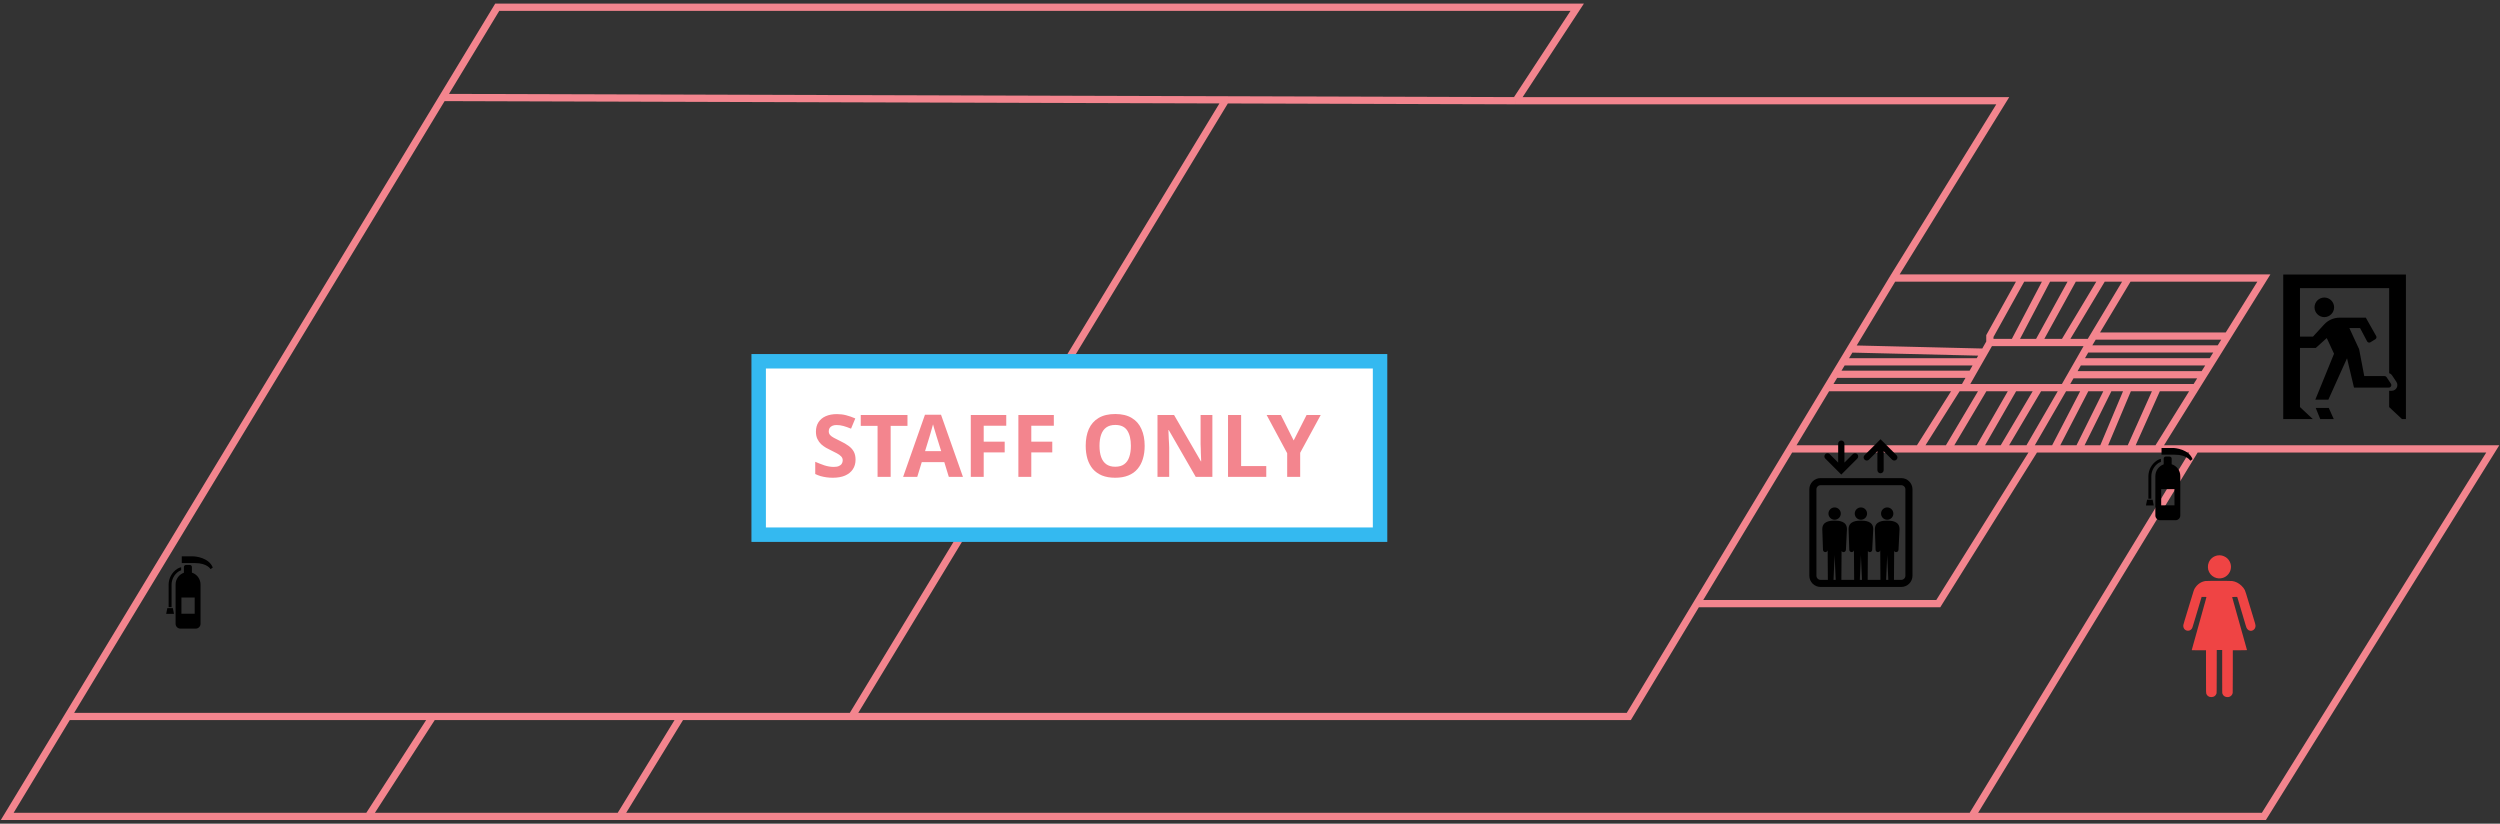 <svg width="346" height="114" viewBox="0 0 346 114" fill="none" xmlns="http://www.w3.org/2000/svg">
<rect x="0" y="0" width="346" height="114" fill="#333333" stroke="none"/>
<path d="M209.809 13.939L218.287 1H68.818L61.253 13.493M209.809 13.939H277.182L262.012 38.479M209.809 13.939L169.654 13.818M262.012 38.479H279.859M262.012 38.479L256.093 48.294M298.598 62.126L303.876 53.648M298.598 62.126H294.805M298.598 62.126H303.876M61.253 13.493L169.654 13.818M61.253 13.493L9.376 99.158M169.654 13.818L117.898 99.158M117.898 99.158H94.25M117.898 99.158H225.425L234.841 83.542M9.376 99.158L1 112.99H50.971M9.376 99.158H59.895M50.971 112.99L59.895 99.158M50.971 112.99H85.773M59.895 99.158H94.25M85.773 112.99L94.25 99.158M85.773 112.99H272.885M234.841 83.542H268.258L281.643 62.126M234.841 83.542L247.754 62.126M281.643 62.126H280.751M281.643 62.126H284.32M247.754 62.126H265.581M247.754 62.126L252.865 53.648M265.581 62.126L270.935 53.648H252.865M265.581 62.126H269.597M252.865 53.648L253.981 51.798M275.397 47.402V46.51L279.859 38.479M275.397 47.402H278.743M275.397 47.402L274.632 48.741M279.859 38.479H283.428M289.228 47.402H285.659M289.228 47.402L289.764 46.51M289.228 47.402L288.718 48.294M294.582 38.479H313.322L308.321 46.51M294.582 38.479H291.013M294.582 38.479L289.764 46.51M285.659 47.402L291.013 38.479M285.659 47.402H282.089M291.013 38.479H286.997M282.089 47.402L286.997 38.479M282.089 47.402H278.743M286.997 38.479H283.428M278.743 47.402L283.428 38.479M253.981 51.798H272.885M253.981 51.798L255.017 50.079M272.885 51.798L271.827 53.648H274.632M272.885 51.798L273.867 50.079M255.017 50.079H273.867M255.017 50.079L256.093 48.294M273.867 50.079L274.632 48.741M256.093 48.294L274.632 48.741M285.659 53.648L286.679 51.864M285.659 53.648H282.201M285.659 53.648L280.751 62.126M285.659 53.648H288.718M303.876 53.648L304.987 51.864M303.876 53.648H298.598M289.764 46.51H308.321M308.321 46.51L307.21 48.294M288.718 48.294H307.21M288.718 48.294L287.699 50.079M307.21 48.294L306.099 50.079M287.699 50.079H306.099M287.699 50.079L286.679 51.864M306.099 50.079L304.987 51.864M286.679 51.864H304.987M269.597 62.126L274.632 53.648M269.597 62.126H273.867M274.632 53.648H278.743M273.867 62.126L278.743 53.648M273.867 62.126H277.182M278.743 53.648H282.201M277.182 62.126L282.201 53.648M277.182 62.126H280.751M284.32 62.126L288.718 53.648M284.32 62.126H287.699M288.718 53.648H291.905M287.699 62.126L291.905 53.648M287.699 62.126H291.013M291.905 53.648H294.582M291.013 62.126L294.582 53.648M291.013 62.126H294.805M294.582 53.648H298.598M294.805 62.126L298.598 53.648M303.876 62.126H345L313.322 112.99H272.885M303.876 62.126L272.885 112.99" stroke="#F3858E"/>
<path d="M253.911 70.228C253.44 70.228 253.059 70.609 253.059 71.081C253.059 71.551 253.44 71.933 253.911 71.933C254.382 71.933 254.764 71.551 254.764 71.081C254.764 70.609 254.382 70.228 253.911 70.228Z" fill="black"/>
<path d="M257.55 70.228C257.079 70.228 256.697 70.609 256.697 71.081C256.697 71.551 257.079 71.933 257.55 71.933C258.021 71.933 258.403 71.551 258.403 71.081C258.403 70.609 258.021 70.228 257.55 70.228Z" fill="black"/>
<path d="M261.19 70.228C260.719 70.228 260.337 70.609 260.337 71.081C260.337 71.551 260.719 71.933 261.19 71.933C261.661 71.933 262.042 71.551 262.042 71.081C262.042 70.609 261.661 70.228 261.19 70.228Z" fill="black"/>
<path d="M263.133 66.169H251.967C251.11 66.169 250.411 66.867 250.411 67.725V79.679C250.411 80.537 251.11 81.235 251.967 81.235H263.133C263.991 81.235 264.689 80.537 264.689 79.679V67.725C264.689 66.867 263.991 66.169 263.133 66.169ZM253.759 80.253L253.911 76.836L254.062 80.253H253.759ZM257.398 80.253L257.55 76.836L257.702 80.253H257.398ZM261.038 80.253L261.19 76.836L261.341 80.253H261.038ZM263.707 79.679C263.707 79.996 263.449 80.253 263.133 80.253H262.125L262.153 76.263C262.216 76.356 262.319 76.418 262.438 76.412C262.622 76.403 262.763 76.248 262.754 76.065L262.896 73.227C262.896 72.111 261.765 72.056 261.19 72.056C260.614 72.056 259.484 72.111 259.484 73.227L259.579 76.065C259.57 76.248 259.711 76.403 259.894 76.412C260.054 76.419 260.187 76.31 260.225 76.16L260.253 80.253H258.486L258.514 76.263C258.577 76.356 258.68 76.417 258.799 76.412C258.982 76.403 259.123 76.248 259.115 76.064L259.256 73.227C259.256 72.111 258.125 72.056 257.55 72.056C256.975 72.056 255.844 72.111 255.844 73.227L255.939 76.064C255.93 76.248 256.071 76.403 256.255 76.412C256.415 76.419 256.548 76.309 256.586 76.16L256.614 80.253H254.847L254.874 76.263C254.937 76.355 255.04 76.417 255.16 76.412C255.343 76.403 255.484 76.248 255.475 76.064L255.617 73.227C255.617 72.111 254.486 72.055 253.911 72.055C253.336 72.055 252.205 72.111 252.205 73.227L252.3 76.064C252.291 76.248 252.432 76.403 252.615 76.412C252.776 76.419 252.909 76.309 252.947 76.16L252.975 80.253H251.967C251.651 80.253 251.393 79.996 251.393 79.679V67.725C251.393 67.409 251.651 67.151 251.967 67.151H263.133C263.449 67.151 263.707 67.409 263.707 67.725V79.679H263.707Z" fill="black"/>
<path d="M258.665 63.612L259.832 62.446V65.069C259.832 65.308 260.026 65.502 260.265 65.502C260.505 65.502 260.699 65.308 260.699 65.069V62.446L261.865 63.612C261.95 63.697 262.061 63.74 262.172 63.74C262.283 63.74 262.394 63.697 262.478 63.612C262.648 63.443 262.648 63.169 262.478 63L260.572 61.093L260.265 60.787L259.959 61.093L258.053 63C257.883 63.169 257.883 63.443 258.053 63.612C258.222 63.782 258.496 63.782 258.665 63.612Z" fill="black"/>
<path d="M254.528 65.374C254.528 65.375 254.528 65.375 254.528 65.375L254.835 65.681L255.141 65.375C255.141 65.375 255.142 65.375 255.142 65.374L257.047 63.468C257.217 63.299 257.217 63.024 257.047 62.855C256.879 62.686 256.604 62.686 256.435 62.855L255.268 64.022V61.399C255.268 61.16 255.074 60.966 254.835 60.966C254.596 60.966 254.402 61.16 254.402 61.399V64.022L253.235 62.855C253.066 62.686 252.791 62.686 252.622 62.855C252.453 63.024 252.453 63.299 252.622 63.468L254.528 65.374Z" fill="black"/>
<path d="M306.909 76.872C306.356 76.971 305.912 77.324 305.697 77.83C305.602 78.051 305.566 78.251 305.576 78.505C305.58 78.648 305.593 78.751 305.614 78.837C305.738 79.306 306.036 79.677 306.458 79.886C307.255 80.279 308.21 79.955 308.601 79.157C308.697 78.959 308.74 78.811 308.76 78.602C308.814 78.017 308.541 77.442 308.056 77.122C307.711 76.895 307.291 76.803 306.909 76.872Z" fill="#EF4444"/>
<path d="M305.223 80.415C304.641 80.505 304.155 80.829 303.807 81.355C303.643 81.602 303.685 81.477 303.055 83.552C302.807 84.37 302.537 85.258 302.343 85.896C302.262 86.161 302.188 86.422 302.179 86.479C302.116 86.835 302.303 87.166 302.621 87.264C302.868 87.341 303.118 87.272 303.29 87.082C303.419 86.938 303.4 86.99 303.868 85.416C303.971 85.069 304.12 84.572 304.198 84.311C304.275 84.049 304.42 83.561 304.52 83.225L304.703 82.616H305.037C305.315 82.616 305.371 82.619 305.371 82.638C305.371 82.65 305.322 82.834 305.262 83.049C305.155 83.434 304.834 84.589 303.998 87.594C303.362 89.884 303.346 89.938 303.337 89.967C303.33 89.993 303.383 89.995 304.319 89.995H305.31V92.912C305.31 96.091 305.305 95.925 305.396 96.103C305.476 96.261 305.635 96.392 305.819 96.448C305.94 96.488 306.195 96.484 306.313 96.439C306.539 96.358 306.686 96.206 306.763 95.978C306.789 95.898 306.79 95.757 306.795 92.928L306.798 89.964H307.174H307.55V92.933C307.55 95.898 307.55 95.902 307.582 95.997C307.678 96.286 307.909 96.456 308.232 96.479C308.62 96.505 308.947 96.255 309.005 95.885C309.016 95.82 309.022 94.813 309.022 92.889V89.995H310.004C310.644 89.995 310.986 89.99 310.986 89.98C310.986 89.972 310.875 89.568 310.739 89.087C310.604 88.603 310.432 87.99 310.357 87.725C310.282 87.459 310.11 86.844 309.973 86.359C309.551 84.856 309.453 84.508 309.344 84.12C309.286 83.913 309.17 83.497 309.085 83.195C308.999 82.892 308.93 82.639 308.93 82.632C308.93 82.623 309.068 82.616 309.283 82.616H309.634L309.667 82.727C309.685 82.788 309.713 82.88 309.728 82.931C309.743 82.981 309.812 83.213 309.881 83.445C309.95 83.676 310.065 84.063 310.137 84.304C310.208 84.545 310.315 84.902 310.374 85.097C310.598 85.849 310.699 86.192 310.78 86.467C310.826 86.623 310.88 86.789 310.897 86.835C311.024 87.165 311.314 87.35 311.616 87.295C311.964 87.232 312.19 86.921 312.162 86.543C312.153 86.428 312.141 86.384 311.797 85.255C311.49 84.247 310.998 82.626 310.868 82.195C310.802 81.974 310.723 81.751 310.685 81.67C310.595 81.48 310.426 81.26 310.219 81.062C309.841 80.7 309.409 80.483 308.938 80.415C308.725 80.384 305.417 80.384 305.223 80.415Z" fill="#EF4444"/>
<rect x="105" y="50" width="86" height="24" fill="white" stroke="#34B9F0" stroke-width="2"/>
<path d="M118.409 63.624C118.409 64.128 118.285 64.568 118.037 64.944C117.789 65.32 117.429 65.612 116.957 65.82C116.493 66.02 115.925 66.12 115.253 66.12C114.957 66.12 114.665 66.1 114.377 66.06C114.097 66.02 113.825 65.964 113.561 65.892C113.305 65.812 113.061 65.716 112.829 65.604V63.912C113.237 64.088 113.657 64.252 114.089 64.404C114.529 64.548 114.965 64.62 115.397 64.62C115.693 64.62 115.929 64.58 116.105 64.5C116.289 64.42 116.421 64.312 116.501 64.176C116.589 64.04 116.633 63.884 116.633 63.708C116.633 63.492 116.557 63.308 116.405 63.156C116.261 63.004 116.065 62.864 115.817 62.736C115.569 62.6 115.285 62.456 114.965 62.304C114.765 62.208 114.549 62.096 114.317 61.968C114.085 61.832 113.861 61.668 113.645 61.476C113.437 61.276 113.265 61.036 113.129 60.756C112.993 60.476 112.925 60.14 112.925 59.748C112.925 59.236 113.041 58.8 113.273 58.44C113.513 58.072 113.849 57.792 114.281 57.6C114.721 57.408 115.237 57.312 115.829 57.312C116.277 57.312 116.701 57.364 117.101 57.468C117.509 57.572 117.933 57.72 118.373 57.912L117.785 59.328C117.393 59.168 117.041 59.044 116.729 58.956C116.417 58.868 116.097 58.824 115.769 58.824C115.545 58.824 115.353 58.86 115.193 58.932C115.033 59.004 114.909 59.104 114.821 59.232C114.741 59.36 114.701 59.512 114.701 59.688C114.701 59.888 114.761 60.06 114.881 60.204C115.001 60.34 115.181 60.472 115.421 60.6C115.661 60.728 115.961 60.88 116.321 61.056C116.761 61.264 117.133 61.48 117.437 61.704C117.749 61.928 117.989 62.192 118.157 62.496C118.325 62.8 118.409 63.176 118.409 63.624ZM123.267 66H121.455V58.944H119.127V57.432H125.595V58.944H123.267V66ZM131.316 66L130.692 63.96H127.572L126.948 66H124.992L128.016 57.396H130.236L133.272 66H131.316ZM129.636 60.444C129.596 60.308 129.544 60.136 129.48 59.928C129.416 59.72 129.352 59.508 129.288 59.292C129.224 59.076 129.172 58.888 129.132 58.728C129.092 58.888 129.036 59.088 128.964 59.328C128.9 59.56 128.836 59.784 128.772 60C128.716 60.208 128.672 60.356 128.64 60.444L128.028 62.436H130.26L129.636 60.444ZM136.145 66H134.357V57.432H139.265V58.92H136.145V61.128H139.049V62.616H136.145V66ZM142.731 66H140.943V57.432H145.851V58.92H142.731V61.128H145.635V62.616H142.731V66ZM158.422 61.704C158.422 62.368 158.338 62.972 158.17 63.516C158.01 64.052 157.762 64.516 157.426 64.908C157.098 65.3 156.674 65.6 156.154 65.808C155.642 66.016 155.038 66.12 154.342 66.12C153.646 66.12 153.038 66.016 152.518 65.808C152.006 65.592 151.582 65.292 151.246 64.908C150.918 64.516 150.67 64.048 150.502 63.504C150.342 62.96 150.262 62.356 150.262 61.692C150.262 60.804 150.406 60.032 150.694 59.376C150.99 58.72 151.438 58.212 152.038 57.852C152.646 57.484 153.418 57.3 154.354 57.3C155.282 57.3 156.046 57.484 156.646 57.852C157.246 58.212 157.69 58.724 157.978 59.388C158.274 60.044 158.422 60.816 158.422 61.704ZM152.17 61.704C152.17 62.304 152.246 62.82 152.398 63.252C152.55 63.684 152.786 64.016 153.106 64.248C153.426 64.48 153.838 64.596 154.342 64.596C154.862 64.596 155.278 64.48 155.59 64.248C155.91 64.016 156.142 63.684 156.286 63.252C156.438 62.82 156.514 62.304 156.514 61.704C156.514 60.8 156.346 60.092 156.01 59.58C155.674 59.068 155.122 58.812 154.354 58.812C153.842 58.812 153.426 58.928 153.106 59.16C152.786 59.392 152.55 59.724 152.398 60.156C152.246 60.588 152.17 61.104 152.17 61.704ZM167.793 66H165.489L161.757 59.52H161.709C161.717 59.72 161.725 59.924 161.733 60.132C161.741 60.332 161.749 60.536 161.757 60.744C161.773 60.944 161.785 61.148 161.793 61.356C161.801 61.556 161.809 61.76 161.817 61.968V66H160.197V57.432H162.489L166.209 63.852H166.245C166.237 63.652 166.229 63.456 166.221 63.264C166.213 63.064 166.205 62.868 166.197 62.676C166.197 62.476 166.193 62.28 166.185 62.088C166.177 61.888 166.169 61.688 166.161 61.488V57.432H167.793V66ZM169.959 66V57.432H171.771V64.5H175.251V66H169.959ZM179.045 60.96L180.833 57.432H182.789L179.945 62.664V66H178.145V62.724L175.301 57.432H177.269L179.045 60.96Z" fill="#F3858E"/>
<path d="M320.33 42.534C320.33 43.282 320.94 43.889 321.685 43.889C322.434 43.889 323.041 43.282 323.041 42.534C323.041 41.788 322.434 41.178 321.685 41.178C320.94 41.178 320.33 41.788 320.33 42.534Z" fill="black"/>
<path d="M321 56.46L320.502 56.458L320.503 56.46H320.496L321.119 57.995H322.99L322.302 56.46H321Z" fill="black"/>
<path d="M316.059 38H316.007H316V57.927V57.988V57.995H318.357L320.082 58L320.076 57.995H320.086L318.318 56.338V48.158H320.503L321.682 47.095L322.025 46.788L323.031 48.955L321.15 53.573L320.439 55.311H320.442L320.439 55.318H322.245L323.687 52.11L324.829 49.583L325.792 53.641H330.611C330.889 53.641 331.055 53.336 330.902 53.105L330.306 52.204C330.292 52.187 330.279 52.174 330.265 52.157C330.201 52.089 330.113 52.048 330.018 52.048H327.212L326.504 48.331L325.546 46.261L325.152 45.404H326.633L327.605 47.24C327.666 47.355 327.785 47.416 327.9 47.416C327.961 47.416 328.022 47.399 328.076 47.366L328.75 46.949C328.9 46.854 328.95 46.657 328.862 46.505L327.429 43.964H323.81C322.99 43.964 322.211 44.306 321.659 44.909L320.117 46.586H318.318V39.877H330.627H330.658V51.648C330.824 51.703 330.97 51.811 331.068 51.96L331.665 52.858C331.824 53.102 331.841 53.41 331.702 53.668C331.563 53.925 331.299 54.085 331.007 54.085H330.658V56.338L332.43 57.995H332.979V38H316.059Z" fill="black"/>
<path d="M26.75 77C26.44 77 25.157 77 25.157 77V77.929C25.157 77.929 26.042 77.929 26.971 77.929C28.697 77.929 29.14 78.77 29.14 78.77C29.14 78.77 29.14 78.77 29.449 78.549C28.918 77.177 27.06 77 26.75 77Z" fill="black"/>
<path d="M23.157 84.167L23 84.958H24.08L23.923 84.167H23.157Z" fill="black"/>
<path d="M26.559 79.251V78.475C26.559 78.317 26.431 78.189 26.272 78.189H25.739C25.58 78.189 25.453 78.317 25.453 78.475V79.267C24.782 79.503 24.302 80.142 24.302 80.894V86.336C24.302 86.703 24.599 87 24.966 87H27.09C27.456 87 27.753 86.703 27.753 86.336V80.894C27.753 80.126 27.252 79.475 26.559 79.251ZM26.946 84.942H25.109V82.698H26.946V84.942Z" fill="black"/>
<path d="M23.745 80.925C23.745 80.169 24.132 79.476 24.746 79.074L24.748 79.073L24.748 79.073C24.751 79.07 24.875 78.992 25.071 78.926V78.5C24.747 78.587 24.542 78.72 24.523 78.733C24.522 78.733 24.522 78.733 24.522 78.733C24.522 78.733 24.52 78.734 24.52 78.735L24.52 78.735C23.794 79.212 23.337 80.03 23.337 80.925V84.027H23.745V80.925ZM24.751 79.071L24.749 79.073L24.749 79.073L24.751 79.071Z" fill="black"/>
<path d="M300.75 62C300.44 62 299.157 62 299.157 62V62.929C299.157 62.929 300.042 62.929 300.971 62.929C302.697 62.929 303.14 63.77 303.14 63.77C303.14 63.77 303.14 63.77 303.449 63.549C302.918 62.177 301.06 62 300.75 62Z" fill="black"/>
<path d="M297.157 69.167L297 69.958H298.08L297.923 69.167H297.157Z" fill="black"/>
<path d="M300.559 64.251V63.475C300.559 63.317 300.431 63.189 300.272 63.189H299.739C299.58 63.189 299.453 63.317 299.453 63.475V64.267C298.782 64.503 298.302 65.142 298.302 65.894V71.336C298.302 71.703 298.599 72 298.966 72H301.09C301.456 72 301.753 71.703 301.753 71.336V65.894C301.753 65.126 301.252 64.475 300.559 64.251ZM300.946 69.942H299.109V67.698H300.946V69.942Z" fill="black"/>
<path d="M297.745 65.925C297.745 65.169 298.132 64.476 298.746 64.074L298.748 64.073L298.748 64.073C298.751 64.07 298.875 63.992 299.071 63.926V63.5C298.747 63.587 298.542 63.72 298.522 63.733C298.522 63.733 298.522 63.733 298.522 63.733C298.522 63.733 298.52 63.734 298.52 63.735L298.52 63.735C297.794 64.212 297.337 65.03 297.337 65.925V69.027H297.745V65.925ZM298.751 64.071L298.749 64.073L298.749 64.073L298.751 64.071Z" fill="black"/>
</svg>
